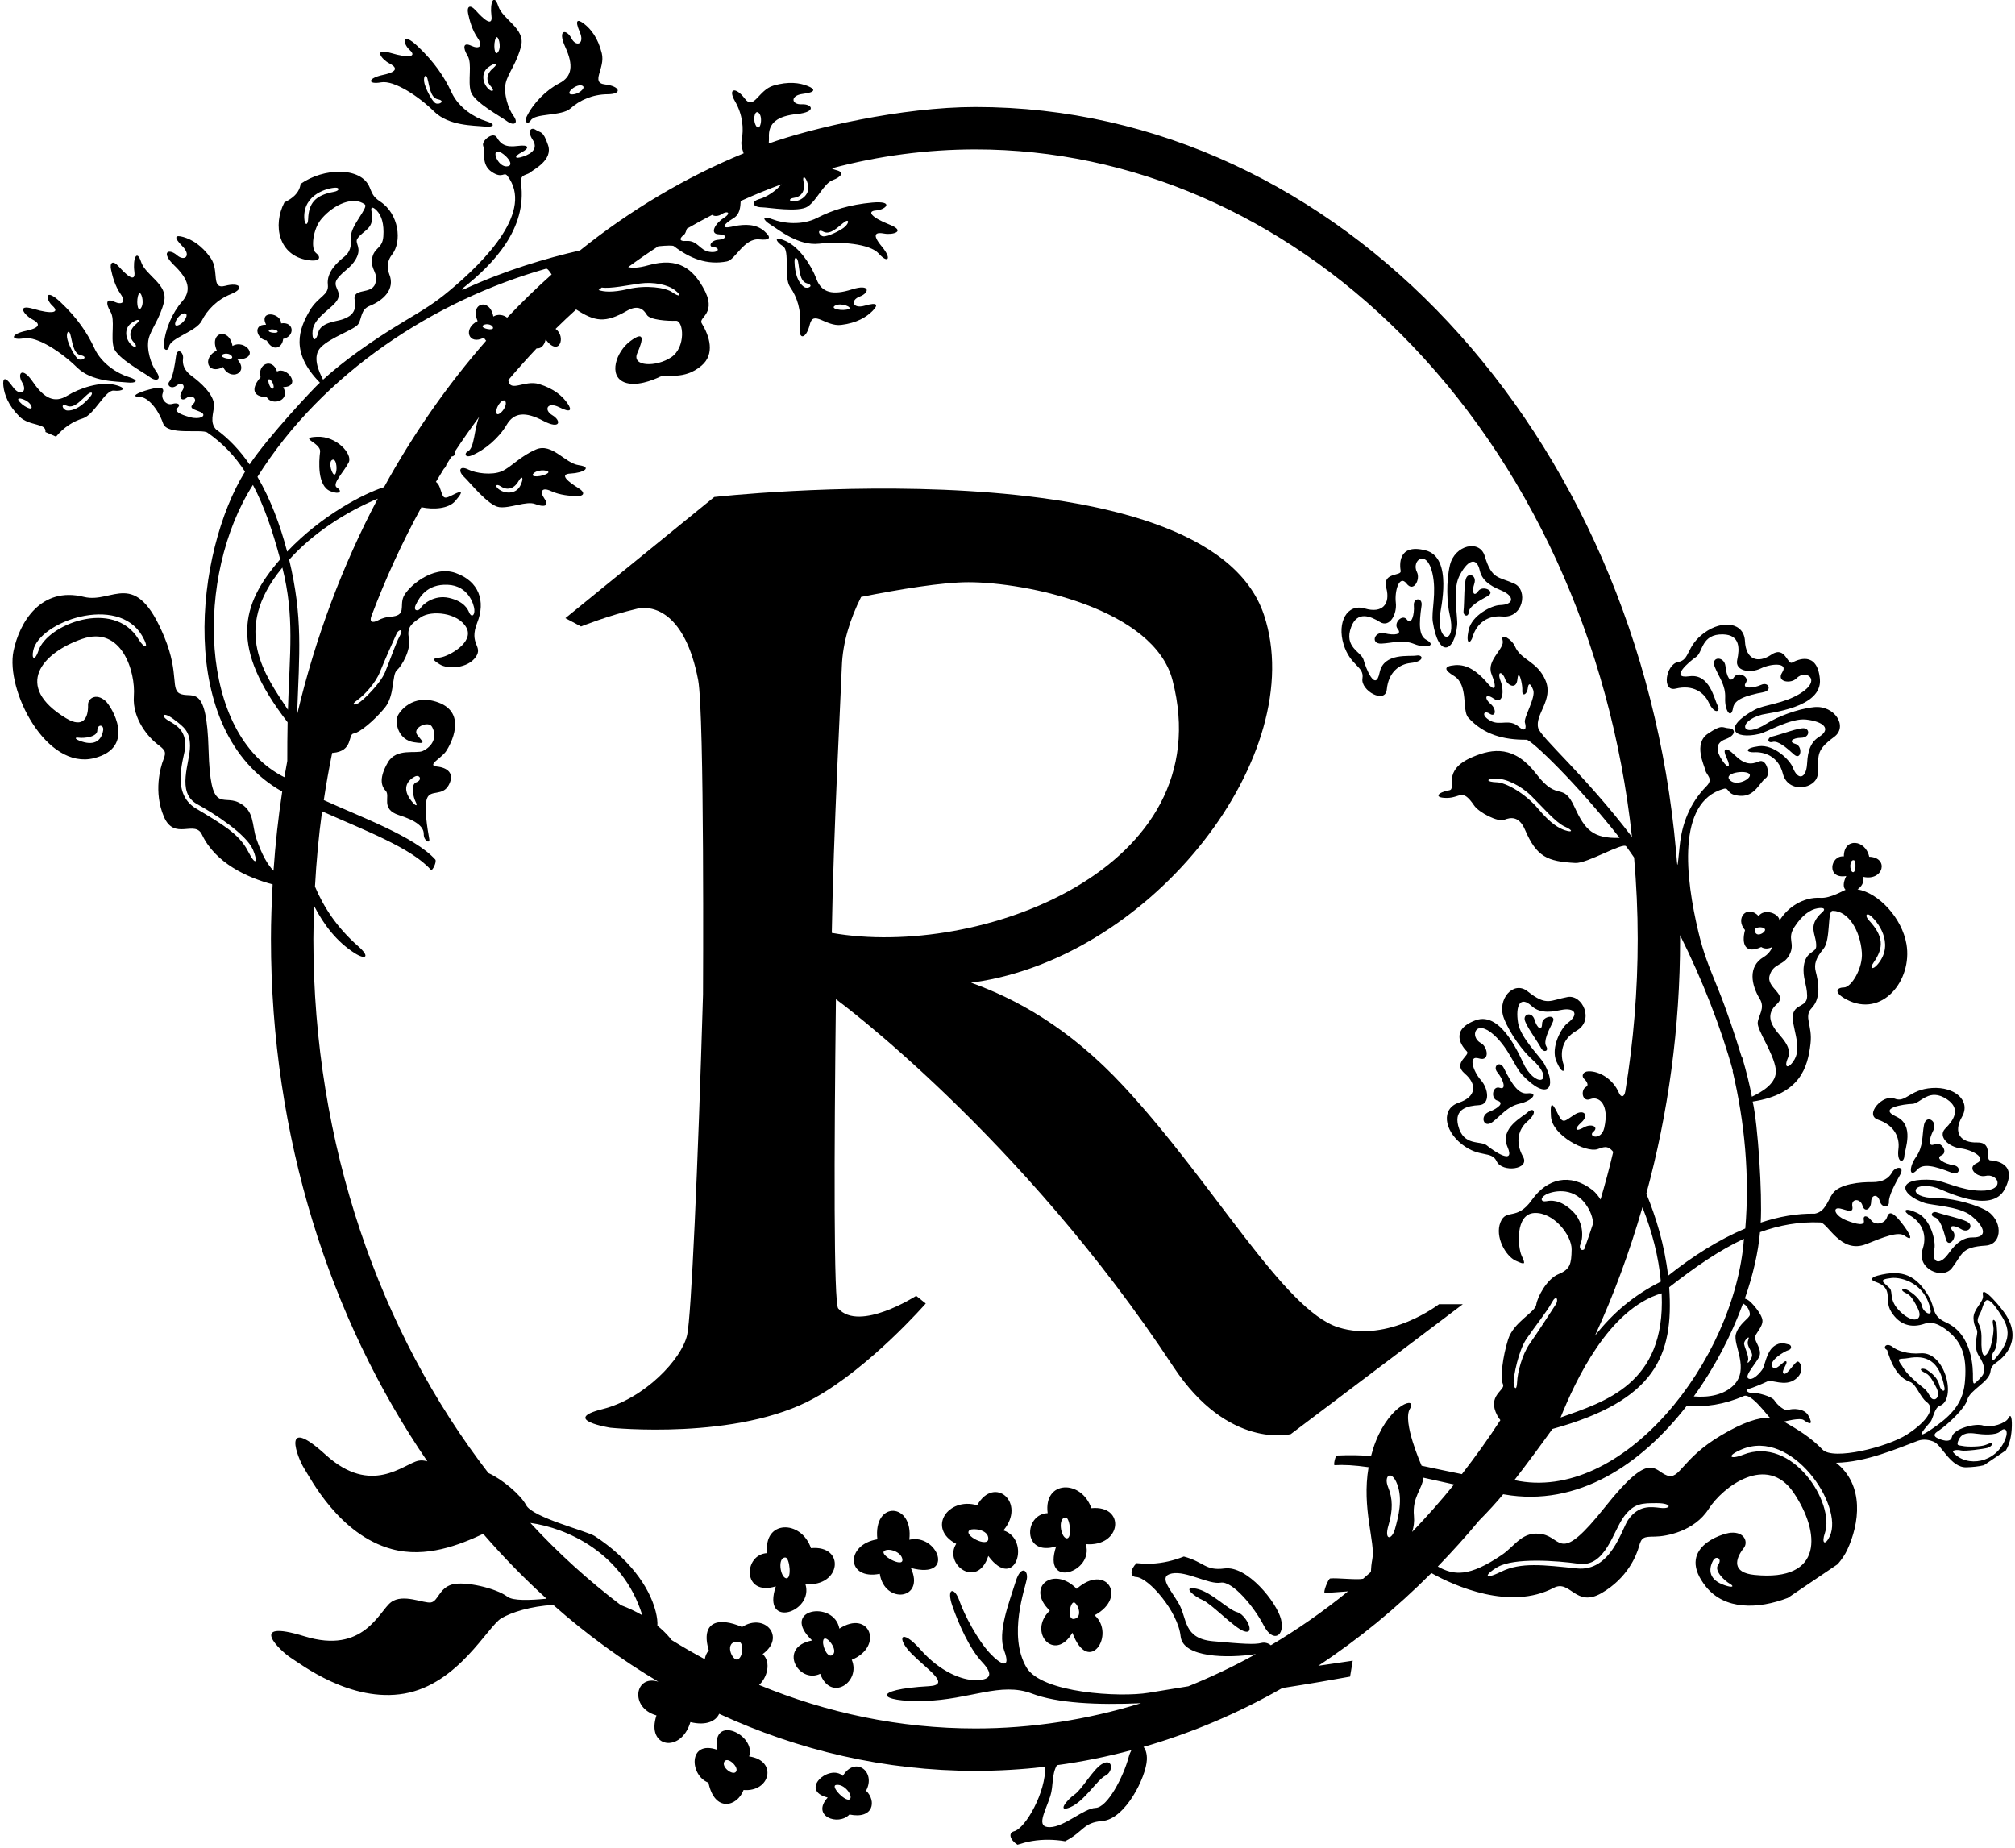 <?xml version="1.0" encoding="UTF-8"?>
<svg xmlns="http://www.w3.org/2000/svg" xmlns:xlink="http://www.w3.org/1999/xlink" width="422pt" height="387pt" viewBox="0 0 422 387" version="1.1">
<g id="surface1">
<path style=" stroke:none;fill-rule:nonzero;fill:rgb(0%,0%,0%);fill-opacity:1;" d="M 350.953 144.23 C 354.59 143.344 356.867 145.039 357.832 147.086 C 359.145 149.871 360.418 148.996 359.711 147.742 C 359.004 146.484 358.094 141.039 353.797 141.641 C 349.5 142.234 353.789 138.551 355.227 137.578 C 356.66 136.602 356.273 132.754 360.863 132.871 C 364.477 132.961 364.332 135.895 363.82 138.219 C 363.305 140.539 366.551 141.078 368.758 140.004 C 370.965 138.926 374.613 138.738 373.262 140.812 C 371.91 142.887 375.109 143.262 376.219 142.09 C 378.133 140.074 381.652 142.348 377.102 145.199 C 373.496 147.453 369.551 147.551 367.504 148.648 C 360.66 152.316 362.988 155.027 368.523 153.699 C 370.113 153.32 375.074 150.348 378.254 150.707 C 381.852 151.113 383.688 152.656 380.895 154.387 C 378.633 155.789 378.555 158.621 378.438 160.176 C 378.223 163.023 376.547 163.594 375.453 160.723 C 374.883 159.219 371.527 155.863 368.328 156.293 C 365.129 156.719 365.738 157.652 367.406 157.559 C 369.379 157.445 372.441 158.305 373.387 162.047 C 374.465 166.312 380.398 165.301 380.695 162.156 C 381.039 158.434 379.887 157.438 384.113 154.355 C 387.105 152.18 384.207 147.668 379.934 148.105 C 376.34 148.477 372.16 150.164 370.094 151.492 C 364.664 154.984 363.68 151.082 369.004 149.676 C 370.504 149.277 381.676 148.281 381.141 142.242 C 380.605 136.211 376.352 138.211 375.348 138.777 C 374.344 139.344 373.871 135.156 371 137.102 C 368.125 139.051 365.633 138.137 365.445 134.27 C 365.258 130.406 360.773 129.723 356.91 132.559 C 353.047 135.395 354.016 138.207 351.453 138.656 C 348.895 139.102 347.914 144.973 350.953 144.23 "/>
<path style=" stroke:none;fill-rule:nonzero;fill:rgb(0%,0%,0%);fill-opacity:1;" d="M 362.957 148.27 C 363.242 146.508 365.508 145.703 369.375 144.957 C 371.164 144.609 370.426 142.711 368.848 143.434 C 367.27 144.156 364.711 144.367 365.613 143.035 C 366.516 141.699 363.965 140.527 363.156 141.84 C 362.348 143.148 361.602 141.723 361.363 139.539 C 361.129 137.355 358.234 137.461 359.109 139.648 C 359.984 141.836 361.426 143.473 361.301 146.191 C 361.176 148.906 362.559 150.738 362.957 148.27 "/>
<path style=" stroke:none;fill-rule:nonzero;fill:rgb(0%,0%,0%);fill-opacity:1;" d="M 377.215 154.523 C 379.023 154.5 379.082 152.703 377.887 152.539 C 376.691 152.379 373.113 153.805 371.07 154.289 C 370.051 154.535 370.109 155.711 371.254 155.395 C 372.402 155.082 374.164 156.625 375.711 158.02 C 377.254 159.414 377.602 156.25 376.027 155.812 C 374.457 155.371 375.41 154.547 377.215 154.523 "/>
<path style=" stroke:none;fill-rule:nonzero;fill:rgb(0%,0%,0%);fill-opacity:1;" d="M 420.574 297.082 C 420.094 298.086 416.988 299.148 415.371 298.582 C 413.754 298.012 409.145 299.219 408.789 300.945 C 408.555 302.105 407.203 301.793 406.145 301.383 C 404.406 300.707 405.324 300.105 406.094 299.594 C 407.812 298.449 411.516 295.008 411.996 293.207 C 412.57 291.047 416.664 289.477 416.875 287.184 C 416.953 286.336 417.477 285.797 418.102 285.367 C 419.164 284.641 423.645 281.203 420.188 275.547 C 419.156 273.859 414.754 268.688 415.285 271.34 C 415.543 272.625 413.23 274.16 413.309 276.109 C 413.387 278.062 414.086 278.074 414.094 279.008 C 414.098 279.938 413.203 282.137 414.496 284.09 C 415.789 286.047 415.562 287.098 415.391 287.691 C 415.215 288.285 413.957 289.434 413.605 289.691 C 413.258 289.945 413.176 289.438 413.188 288.535 C 413.211 286.91 413.266 279.559 407.523 276.957 C 404.445 275.562 405.406 273.965 403.887 271.449 C 401.355 267.262 398.578 265.75 393.223 267.176 C 391.766 267.566 391.746 268.109 392.711 268.445 C 396.828 269.879 394.422 272.105 396.09 274.773 C 397.758 277.445 400.223 278.254 403.102 277.234 C 405.004 276.562 407.047 277.906 408.637 279.383 C 411.133 281.699 411.98 284.73 411.477 289.73 C 410.996 294.469 407.914 297.02 404.539 299.332 C 400.117 302.359 403.898 298.309 404.332 297.754 C 404.82 297.133 405.152 294.824 406.223 294.449 C 409.855 293.18 407.422 283.012 402.223 283.445 C 399.52 283.672 397.363 282.898 396.391 282.125 C 395.035 281.047 394.184 282.32 395.211 282.738 C 395.441 283.234 396.547 288.25 399.969 289.41 C 401.352 289.879 402.055 292.582 403.512 293.668 C 405.77 295.352 402.406 298.527 399.344 300.477 C 395.23 303.094 383.91 305.934 381.688 303.609 C 379.234 301.051 376.449 299.383 373.605 297.75 C 373.711 297.742 376.984 296.863 377.742 297.422 C 378.895 298.273 379.895 298.633 378.707 296.449 C 377.887 294.945 375.332 294.965 374.559 295.312 C 373.785 295.66 372.141 294.176 371.625 293.324 C 371.109 292.469 368.086 291.652 366.934 291.719 C 365.781 291.789 365.562 290.98 366.219 290.883 C 366.875 290.785 369.262 289.75 370.172 289.32 C 371.078 288.891 373.781 290.469 375.93 288.934 C 378.078 287.398 377.137 285.289 376.539 285.172 C 375.945 285.055 374.285 288.141 373.574 287.707 C 372.863 287.27 374.512 285.539 374.09 285.137 C 373.668 284.734 371.883 287.488 371.152 286.227 C 370.422 284.969 373.785 282.984 374.547 282.785 C 375.305 282.59 375.262 281.699 374.598 281.59 C 373.938 281.48 372.895 280.891 371.438 282.035 C 369.98 283.184 369.59 286.012 369.152 286.723 C 368.715 287.434 367.121 289.27 366.156 288.715 C 365.195 288.16 368.094 285.25 368.516 283.922 C 368.938 282.59 367.562 281.008 367.543 280.188 C 367.523 279.363 369.188 277.949 369.113 276.594 C 369.039 275.234 366.848 272.754 366.137 272.316 C 365.867 272.152 365.633 272.051 365.422 271.977 C 367.141 267.047 368.23 262.281 368.598 258.074 C 372.68 256.59 376.801 255.863 381.191 256.035 C 382.785 256.035 385.469 262.746 390.848 260.57 C 394.391 259.141 397.535 257.855 398.871 258.812 C 400.934 260.289 400.035 258.375 398.242 256.105 C 396.445 253.84 395.609 253.605 395.195 254.949 C 394.781 256.289 392.77 256.766 391.898 255.609 C 391.031 254.457 390.094 254.484 390.34 255.621 C 390.59 256.762 388.93 256.492 386.66 255.586 C 384.395 254.684 383.828 253.125 384.93 253.078 C 386.027 253.031 388.273 254.496 387.941 252.719 C 387.609 250.941 389.629 250.969 390.059 252.504 C 390.488 254.039 391.824 253.312 391.871 251.711 C 391.922 250.113 393.281 250.062 393.672 251.539 C 394.062 253.016 395.664 252.992 395.598 251.734 C 395.527 250.477 396.926 247.859 397.953 246.031 C 398.98 244.203 397 244.238 396.289 245.504 C 395.578 246.77 394.359 247.625 392.047 247.594 C 389.73 247.559 385.227 247.914 383.777 250.023 C 382.734 251.551 382.289 253.758 380.074 254.203 C 376.352 254.129 372.547 254.805 368.742 256.078 C 369.102 250.043 368.16 235.508 367.066 230.719 C 377.031 229.199 378.594 223.559 379.176 218.594 C 379.629 214.715 377.672 212.969 379.426 211.129 C 381.516 208.938 380.777 205.465 380.273 203.504 C 379.871 201.945 380.297 200.652 381.879 198.746 C 383.461 196.84 382.633 190.781 383.805 190.773 C 387.102 190.754 389.602 194.926 389.93 199.523 C 390.16 202.762 387.734 206.812 386.176 206.82 C 384.617 206.832 383.945 207.879 386.703 209.336 C 394.168 213.289 400.559 205.344 399.27 197.754 C 398.34 192.285 393.461 187.027 389.016 186.273 C 389.824 185.754 390.445 184.84 390.238 183.66 C 394.492 184.586 395.664 179.586 391.461 179.445 C 390.727 175.848 386.156 175.336 386.156 179.367 C 383.27 179.109 382.445 184.203 386.66 183.477 C 385.93 184.98 386.035 185.902 386.512 186.371 C 386.121 186.484 383.34 188.176 381.305 188.051 C 377.629 187.82 374.312 190.09 372.676 192.828 C 372.668 191.309 369.461 190.199 368.316 191.859 C 365.863 189.355 363.312 192.371 365.457 194.801 C 364.668 197.781 365.527 199.895 368.852 198.352 C 369.578 198.828 370.473 198.723 371.199 198.32 C 370.855 199.133 370.277 199.898 369.336 200.461 C 366.008 202.453 366.781 206.316 368.547 209.211 C 369.727 211.152 368.281 212.613 368.117 214.18 C 367.957 215.746 371.453 220.57 371.895 223.926 C 372.289 226.891 368.914 228.73 366.895 229.703 C 366.453 227.305 365.758 224.484 364.852 221.406 C 364.84 221.43 364.809 221.457 364.793 221.48 C 363.523 217.316 361.664 211.664 359.871 207.262 C 357.73 202.004 356.723 199.508 355.707 195.258 C 353.02 183.996 351.066 167.996 360.977 165.223 C 362.293 164.852 361.387 166.508 364.469 166.688 C 367.547 166.867 368.527 163.84 369.812 162.969 C 370.852 162.266 369.977 158.793 368.375 159.484 C 366.773 160.176 365.344 160.176 363.297 158.152 C 361.246 156.129 360.715 156.887 361.617 158.762 C 362.523 160.641 362.008 161.219 360.715 159.309 C 359.422 157.398 359.129 155.645 361.359 154.828 C 363.594 154.016 363.551 152.609 362.109 152.539 C 360.672 152.469 360.785 151.57 357.68 153.672 C 354.574 155.77 356.949 160.332 357.164 161.359 C 357.383 162.391 358.922 163.113 357.371 164.684 C 353.859 168.246 352.262 172.582 351.785 177.078 C 351.227 182.352 351.363 182.211 351.008 178.23 C 343.215 90.664 280.523 22.414 204.305 22.414 C 188.785 22.414 169.742 26.891 160.996 30.059 C 161.012 29.641 161.062 29.215 161.039 28.816 C 160.867 25.746 162.801 24.301 166.949 23.879 C 171.102 23.453 170.102 21.73 167.91 21.844 C 165.723 21.961 165.41 20 168.145 19.664 C 170.875 19.328 170.816 18.688 169.16 18.02 C 167.5 17.348 165.125 17.004 161.973 17.938 C 158.82 18.875 157.891 23.191 155.977 20.648 C 154.059 18.105 152.352 18.484 153.941 21.23 C 155.531 23.977 155.82 26.965 155.312 29.43 C 155.156 30.184 155.391 31.129 155.742 32.117 C 143.512 37.152 132 44.004 121.477 52.449 C 114.359 54.094 105.918 56.566 97.184 60.59 C 96.727 60.801 96.625 60.609 97.039 60.281 C 103.328 55.297 110.414 47.949 109.117 38.371 C 108.852 36.43 110.332 36.738 111.035 36.121 C 111.738 35.508 115.859 33.531 114.773 30.383 C 113.688 27.23 113.285 27.93 112.227 27.211 C 111.164 26.492 110.383 27.469 111.535 29.242 C 112.691 31.012 111.547 32.102 109.605 32.77 C 107.668 33.438 107.609 32.754 109.254 31.898 C 110.898 31.047 110.93 30.227 108.391 30.57 C 105.852 30.918 104.836 30.156 104.066 28.809 C 103.297 27.465 100.82 29.465 101.188 30.52 C 101.637 31.824 100.719 34.496 103.004 36.016 C 105.289 37.531 105.527 35.871 106.266 36.836 C 111.832 44.098 101.906 54.43 93.988 61 C 91.004 63.48 88.953 64.719 84.625 67.312 C 77.566 71.551 71.484 75.988 67.66 79.523 C 66.742 77.754 65.328 74.645 67.188 72.746 C 69.293 70.598 74.352 69.031 75.07 67.832 C 75.793 66.633 75.543 64.82 77.418 64.07 C 80.215 62.953 82.828 60.621 81.527 57.43 C 80.871 55.824 81.301 54.336 82.082 53.355 C 84.277 50.598 83.539 44.785 79.633 42.219 C 78.121 41.227 77.953 40.523 77.391 39.191 C 75.586 34.906 67.777 35.105 62.938 38.531 C 62.867 39.449 62.309 40.688 60.805 41.68 C 60.332 41.992 59.934 42.207 59.562 42.387 C 57.062 47.211 58.344 53.512 64.441 54.477 C 67.18 54.91 67.262 53.809 66.16 52.969 C 65.055 52.129 65.492 47.953 67.383 45.773 C 70.07 42.684 74.074 41.051 76.406 42.824 C 77.234 43.453 73.414 47.32 73.523 49.52 C 73.633 51.719 73.242 52.863 72.125 53.758 C 70.719 54.883 68.344 56.961 68.66 59.629 C 68.926 61.879 66.602 62.07 64.855 65.074 C 62.621 68.91 60.723 73.758 66.996 80.148 C 65.816 81.148 56.055 91.578 52.277 97.285 C 50.254 94.352 47.906 91.84 45.219 89.91 C 43.883 88.41 44.746 86.605 44.816 84.961 C 44.914 82.688 41.902 80.031 40.238 78.824 C 38.574 77.613 38.164 76.352 38.336 75.074 C 38.504 73.797 37.113 72.715 36.871 74.562 C 36.625 76.41 36.223 79.016 35.504 79.875 C 34.781 80.73 35.91 81.605 36.973 80.762 C 38.039 79.922 38.98 80.68 38.16 81.844 C 37.344 83.008 37.902 84.238 39.027 83.375 C 40.156 82.512 41.605 83.57 40.418 84.656 C 39.234 85.742 41.613 85.898 42.371 86.52 C 43.125 87.141 41.895 87.945 39.801 87.379 C 37.707 86.812 36.383 86.117 37.164 85.441 C 37.949 84.766 37.293 84.242 36.062 84.602 C 34.828 84.961 33.652 83.547 34.074 82.371 C 34.496 81.195 33.773 80.918 31.289 81.57 C 28.805 82.227 27.145 83.109 29.398 83.16 C 30.859 83.191 33.055 85.48 34.164 88.691 C 35.059 91.281 42.316 89.766 43.449 90.617 C 46.664 92.836 49.207 95.551 51.316 98.785 C 40.984 115.387 36.504 153.105 59.102 165.797 C 58.277 171.234 57.668 176.762 57.281 182.363 C 56.012 181.059 54.848 179.031 53.699 175.699 C 52.699 172.789 53.387 169.734 49.961 168.07 C 46.539 166.402 44.066 170.742 43.68 157.031 C 43.297 143.316 40.504 146.172 38.004 145.406 C 35.504 144.641 37.719 141.395 34.406 133.387 C 28.332 118.688 23.641 126.527 17.574 125.016 C 8.57 122.773 4.086 130.316 2.832 136.348 C 1.133 144.516 9.648 161.352 19.723 158.789 C 28.695 156.508 23.301 147.867 22.082 146.801 C 20.07 145.047 18.402 146.336 18.441 147.617 C 18.516 150.254 17.496 152.641 13.848 150.438 C 2.688 143.703 8.852 136.703 17.211 133.816 C 25.57 130.934 28.41 140.824 28.035 145.754 C 27.664 150.68 31.289 154.594 32.945 155.855 C 34.598 157.113 34.883 157.438 34.23 159.086 C 33.578 160.734 32.137 165.895 34.32 171.039 C 36.5 176.184 40.801 171.648 42.293 174.797 C 45.152 180.824 51.793 183.805 57.098 185.234 C 56.891 189.016 56.746 192.816 56.746 196.66 C 56.746 238.109 69.027 276.16 89.496 306.07 C 88.883 305.895 88.258 305.809 87.625 305.941 C 84.527 306.598 77.797 313.422 68.207 304.703 C 58.613 295.984 62.383 305.508 63.691 307.543 C 65 309.578 71.031 321.477 82.066 324.457 C 89.23 326.395 96.254 323.57 101.203 321.262 C 105.391 326.094 109.816 330.625 114.465 334.844 C 111 335.172 107.445 335.324 106.258 334.418 C 103.922 332.645 97.355 331.113 94.668 331.871 C 91.98 332.629 91.766 335.344 90.273 335.621 C 88.781 335.898 84.41 333.676 81.883 335.59 C 79.359 337.5 76.168 346.539 63.781 342.723 C 51.395 338.91 58.852 345.93 60.902 347.215 C 62.953 348.496 73.473 356.703 84.727 354.711 C 95.98 352.715 102.164 340.621 104.988 338.949 C 107.129 337.684 111.133 336.414 115.871 336.148 C 122.758 342.246 130.129 347.613 137.879 352.234 C 132.961 350.652 131.773 357.676 137.484 359.293 C 135.242 366.074 142.637 367.297 144.59 360.691 C 147.965 361.512 149.945 360.441 150.613 358.953 C 167.258 366.641 185.355 370.902 204.305 370.902 C 209.227 370.902 214.086 370.605 218.883 370.051 C 219.07 375.258 214.82 382.91 212.395 383.551 C 211.105 383.895 211.5 385.352 213.09 386.371 C 214.094 386.051 215.105 385.773 216.125 385.602 C 218.461 385.211 220.812 385.258 223.066 385.641 C 227.027 383.605 226.801 381.73 230.871 381.402 C 235.68 381.016 240.047 372.18 240.188 368.547 C 240.234 367.32 239.934 366.422 239.484 365.883 C 249.621 362.953 259.355 358.816 268.555 353.555 C 274.254 352.676 279.227 351.797 282.746 351.16 L 283.301 347.828 C 281.52 348.074 279.004 348.445 276.09 348.891 C 284.531 343.328 292.453 336.812 299.77 329.473 C 304.652 332.215 316.285 337.363 325.395 332.57 C 328.859 330.746 329.98 336.824 335.418 333.668 C 340.855 330.512 342.73 325.801 343.258 323.879 C 343.781 321.953 344.254 321.852 346.594 321.836 C 348.934 321.82 354.84 320.746 357.832 316.059 C 360.824 311.371 370.059 304.391 375.633 312.629 C 381.207 320.871 382.027 331.332 367.438 329.859 C 362.668 329.379 363.359 326.539 365.207 324.219 C 366.109 323.09 365.48 320.805 362.484 321.027 C 360.668 321.16 350.773 324.25 357.309 332.363 C 361.203 337.199 368.16 337.086 374.434 334.672 L 384.871 327.609 C 385.703 326.633 386.391 325.629 386.863 324.617 C 389.418 319.172 390.539 311.078 384.527 306.371 C 390.797 306.262 397.348 303.379 401.621 301.785 C 402.895 301.312 404.117 301.594 405.02 301.984 C 406.684 302.703 408.555 307.418 411.809 307.32 C 413.125 307.281 414.367 307.156 415.496 306.883 L 420.086 303.781 C 420.754 302.672 421.184 301.238 421.305 299.367 C 421.438 297.336 421.211 295.75 420.574 297.082 Z M 414.977 280.602 C 415.109 276.355 413.258 277.68 414.801 274.871 C 415.094 274.34 415.441 272.48 416.09 272.32 C 416.848 272.133 417.988 273.789 418.676 274.82 C 420.52 277.594 421.898 280.133 417.641 284.781 C 417.152 285.312 416.973 283.793 417.52 283.145 C 418.617 281.84 418.207 278.488 418.152 277.562 C 418.094 276.641 416.969 275.484 417.461 277.816 C 417.668 278.797 417.105 281.703 416.648 282.676 C 415.527 285.051 414.875 283.797 414.977 280.602 Z M 402.52 273.562 C 402.148 271.895 400.438 270.805 399.668 270.289 C 398.898 269.773 397.297 269.973 399.449 270.992 C 400.359 271.422 401.121 273.016 401.617 273.969 C 402.828 276.301 401.086 277.297 398.605 275.277 C 395.309 272.602 396.586 270.672 395.746 269.805 C 394.535 268.547 393.109 268.027 396.086 267.68 C 398.281 267.422 403.309 268.789 404.332 274.48 C 404.559 275.742 402.828 274.938 402.52 273.562 Z M 402.992 290.832 C 398.848 287.535 398.66 286.488 398.348 286.074 C 396.922 284.184 397.973 284.75 399.629 284.449 C 403.254 283.785 406.18 284.781 407.234 290.648 C 407.43 291.734 406.434 291.336 406.168 290.133 C 405.797 288.465 404.348 287.453 403.578 286.938 C 402.809 286.426 401.207 286.621 403.359 287.641 C 404.266 288.07 405.027 289.664 405.523 290.617 C 406.316 292.145 405.672 293.414 404.703 293.004 C 404.188 292.785 403.922 291.57 402.992 290.832 Z M 391.676 191.742 C 393.062 192.816 396.902 197.516 393.309 201.891 C 392.145 203.305 391.531 202.824 392.391 201.586 C 394.57 198.465 394.477 196.07 391.422 192.773 C 390.453 191.73 390.941 191.172 391.676 191.742 Z M 388.266 180.172 C 388.758 180.27 388.715 182.891 388.016 182.664 C 387.32 182.438 387.289 179.984 388.266 180.172 Z M 367.492 194.809 C 367.438 194.176 369.195 193.977 369.613 194.574 C 370.027 195.176 367.656 196.695 367.492 194.809 Z M 371.836 215.691 C 370.977 214.441 369.773 212.41 372.133 210.297 C 374.484 208.18 369.801 206.934 370.621 204.289 C 371.441 201.645 373.539 202.352 374.785 199.941 C 376.027 197.535 374.184 196.684 375.785 194.188 C 377.391 191.691 379.117 190.496 380.645 190.242 C 382.172 189.992 382.285 190.488 381.664 191.031 C 378.289 194.008 380.52 195.766 380.363 198.273 C 380.281 199.59 378.176 199.211 377.773 202.32 C 377.465 204.754 378.438 206.16 378.469 208.566 C 378.504 210.973 375.941 210.223 375.508 212.477 C 375.07 214.727 377.484 219.09 375.82 221.91 C 374.656 223.891 373.461 223.859 374.461 221.539 C 375.453 219.23 372.688 216.941 371.836 215.691 Z M 366.477 162.391 C 366.453 163.352 363.359 164.809 362.18 163.258 C 361 161.707 366.504 161.117 366.477 162.391 Z M 106.457 34.797 C 104.789 35.27 103.367 32.582 103.867 31.887 C 104.527 30.969 108.125 34.324 106.457 34.797 Z M 69.922 40.18 C 65.992 40.895 64.652 42.547 64.531 45.93 C 64.484 47.27 63.789 47.285 63.719 45.656 C 63.496 40.629 68.734 39.336 70.293 39.312 C 71.121 39.301 71.168 39.953 69.922 40.18 Z M 65.473 69.219 C 65.793 66.328 69.836 64.512 70.727 62.68 C 71.621 60.844 69.398 60.012 70.707 58.316 C 72.016 56.629 73.457 56.145 74.531 54.25 C 75.906 51.824 74.207 50.973 74.852 49.988 C 76.078 48.121 78.602 48.066 77.785 44.148 C 77.637 43.43 77.98 43.141 78.934 44.133 C 79.887 45.125 80.477 46.898 80.285 49.527 C 80.094 52.156 78.328 51.777 77.93 54.152 C 77.527 56.527 79.395 57.148 78.57 59.465 C 77.742 61.785 73.746 60.172 74.289 62.93 C 74.836 65.691 72.902 66.492 71.625 66.926 C 70.348 67.359 67.164 67.512 66.637 69.684 C 66.109 71.863 65.246 71.246 65.473 69.219 Z M 16.484 154.508 C 17.574 154.656 20.375 154.387 20.383 152.988 C 20.395 151.59 21.805 151.75 21.605 152.965 C 21.289 154.918 19.992 156.25 17.117 155.309 C 15.469 154.77 15.652 154.391 16.484 154.508 Z M 28.992 133.855 C 23.773 125.32 9.824 130.789 8.043 136.324 C 7.395 138.336 6.543 138.23 6.961 136.246 C 8.238 130.172 24.652 124.41 29.754 133.145 C 31.387 135.938 30.34 136.055 28.992 133.855 Z M 51.91 178.234 C 50.047 174.605 46.395 172.547 41.02 169.316 C 35.562 166.035 38.73 158.441 38.805 156.375 C 38.934 152.953 36.887 151.863 35.309 150.949 C 33.547 149.93 34.09 148.934 36.363 150.629 C 38.605 152.305 39.766 153.188 39.797 156.227 C 39.832 159.648 36.824 165.973 41.27 168.414 C 44.906 170.414 51.527 174.676 52.965 177.938 C 53.98 180.254 53.773 181.859 51.91 178.234 Z M 361.207 332.031 C 357.98 330.938 357.715 328.863 358.746 326.891 C 359.391 325.664 360.77 326.473 359.832 327.738 C 358.895 329.004 361.238 331.137 362.316 331.738 C 363.145 332.199 363.055 332.66 361.207 332.031 Z M 366.91 284.082 C 366.648 285.078 365.723 285.965 366.07 285.008 C 366.418 284.055 365.145 281.922 365.27 281.266 C 365.395 280.621 366.629 279.406 366.121 280.699 C 365.617 281.988 367.176 283.086 366.91 284.082 Z M 366.473 275.363 C 366.422 276.109 364.184 277.203 363.539 279.445 C 362.891 281.684 366.539 286.781 363.004 290.207 C 361.039 292.102 357.984 292.762 354.73 292.473 C 359.145 286.355 362.648 279.559 365.047 272.988 C 365.141 273.059 365.219 273.129 365.332 273.199 C 365.961 273.598 366.52 274.621 366.473 275.363 Z M 325.125 299.289 C 346.672 293.355 350.57 283.945 349.574 269.613 C 355.121 265.27 360.199 261.801 365.234 259.461 C 363.328 285.039 339.703 314.957 317.156 310.008 C 319.789 306.613 322.527 302.902 325.125 299.289 Z M 316.996 289.633 C 316.941 288.281 318.02 282.859 319.68 280.43 C 321.457 277.824 324.016 274.656 324.992 272.82 C 325.969 270.984 326.426 272.238 325.863 273.145 C 325.301 274.047 321.812 279.398 320.371 281.43 C 318.77 283.688 317.805 287.477 317.727 289.484 C 317.652 291.496 317.039 290.734 316.996 289.633 Z M 329.332 253.664 C 326.707 251.133 324.699 251.426 323.891 251.582 C 322.645 251.82 322.465 250.891 323.82 250.164 C 324.781 249.648 329.254 248.223 332.133 252.281 C 333.145 253.711 333.559 255.031 333.652 256.215 C 333.059 258.051 332.426 259.863 331.777 261.672 C 331.102 262.16 330.641 261.277 330.984 260.621 C 331.441 259.758 331.961 256.195 329.332 253.664 Z M 347.992 270.879 C 347.992 270.941 347.996 271.004 348.004 271.07 C 348.828 289.984 335.902 293.629 326.828 296.895 C 329.949 289.188 336.879 274.164 347.992 270.879 Z M 351.863 196.66 C 351.863 196.395 351.848 196.129 351.848 195.863 C 356.484 205.121 360.414 215.172 362.914 224.262 C 362.895 224.285 362.883 224.305 362.863 224.328 C 365.402 235.09 366.441 246.238 365.516 257.301 C 359.969 259.629 354.492 263.102 349.352 267.195 C 348.605 260.727 346.766 254.758 344.789 250.012 C 349.367 233.191 351.863 215.273 351.863 196.66 Z M 347.828 268.43 C 342.172 271.281 337.875 274.898 334.031 279.758 C 337.973 271.207 341.277 262.199 343.977 252.855 C 345.98 257.906 347.391 263.289 347.828 268.43 Z M 166.277 41.438 C 167.543 41.27 168.762 40.289 168.281 38.055 C 167.98 36.656 168.75 36.84 169.223 38.695 C 169.695 40.555 167.969 42.113 166.199 42.176 C 165.238 42.207 165.105 41.594 166.277 41.438 Z M 158.777 23.551 C 159.91 24.242 159.266 27.66 158.426 26.484 C 157.586 25.309 158.008 23.078 158.777 23.551 Z M 143.281 49.141 C 143.488 48.984 143.668 48.508 143.848 47.902 C 145.602 46.891 147.371 45.922 149.156 45 C 149.594 45.363 150.508 45.285 151.133 44.859 C 152.309 44.059 153.297 44.566 151.543 45.68 C 149.793 46.789 148.523 49.008 150.531 49.078 C 152.539 49.148 152.062 50.129 150.465 50.219 C 148.871 50.312 148.184 51.723 149.48 51.781 C 150.773 51.836 150.68 53.043 148.594 52.746 C 146.508 52.449 146.129 50.289 143.691 50.473 C 142.172 50.586 142.27 49.895 143.281 49.141 Z M 126.023 60.223 C 127.875 60.504 131.336 59.75 134.055 59.379 C 136.91 58.992 139.902 59.625 141.391 60.805 C 142.883 61.984 142.34 62.309 140.766 61.199 C 139.383 60.223 135.289 59.672 131.652 60.52 C 128.105 61.348 126.438 61.098 125.359 60.754 C 125.578 60.57 125.805 60.402 126.023 60.223 Z M 114.355 56.281 C 114.625 56.215 115.039 56.723 115.531 57.484 C 112.316 60.348 109.215 63.375 106.215 66.531 C 105.492 65.965 104.359 65.691 103.32 66.297 C 102.602 62.309 98.348 63.379 100.031 67.25 C 96.867 68.812 98.133 72.434 101.355 70.711 C 101.484 70.98 101.652 71.168 101.816 71.363 C 93.746 80.574 86.566 90.859 80.434 102.027 C 76.344 103.297 67.387 107.879 60.137 115.535 C 58.664 109.883 56.621 104.492 53.918 99.879 C 67.621 78.031 91.117 62.859 114.355 56.281 Z M 103.941 86.328 C 103.891 84.887 105.477 83.262 105.855 84.078 C 106.418 85.281 103.992 87.773 103.941 86.328 Z M 101.09 68.246 C 101.391 67.762 102.922 67.75 103.238 68.562 C 103.555 69.379 100.738 68.812 101.09 68.246 Z M 60.168 159.383 C 59.957 160.516 59.746 161.645 59.555 162.789 C 41.527 153.789 40.82 120.535 52.969 101.562 C 55.297 105.914 57.059 111.09 58.684 117.137 C 50.332 126.793 48.086 135.562 60.234 151.277 C 60.18 153.969 60.164 156.691 60.168 159.383 Z M 60.301 148.664 C 55.594 141.504 48.348 132.016 59.027 119.012 C 59.062 118.965 59.102 118.926 59.137 118.879 C 61.73 129.262 60.648 136.625 60.301 148.664 Z M 60.559 117.227 C 65.438 111.758 72.375 107.238 79.121 104.441 C 71.77 118.328 66.043 133.527 62.219 149.676 C 62.695 136.781 63.457 129.32 60.559 117.227 Z M 79.555 140.777 C 80.371 138.719 82.676 133.535 83.078 132.676 C 83.48 131.82 84.641 131.555 83.742 133.172 C 82.844 134.785 81.719 138.227 80.637 140.812 C 79.621 143.223 76.102 146.648 75.07 147.262 C 74.227 147.762 73.359 147.676 74.824 146.645 C 76.285 145.617 78.645 143.066 79.555 140.777 Z M 130.02 336.188 C 123.297 331.082 116.945 325.344 111.074 318.973 C 118.527 319.996 130.434 325.09 134.52 338.312 C 133.152 337.516 131.652 336.801 130.02 336.188 Z M 154.539 347.551 C 153.402 348.113 151.406 343.648 154.691 343.852 C 155.789 343.922 155.68 346.992 154.539 347.551 Z M 236.379 368.016 C 235.258 372.184 231.941 378.57 229.445 378.664 C 226.953 378.758 222.969 382.625 219.902 382.695 C 216.832 382.77 218.871 379.59 219.965 376.184 C 220.66 374.008 220.215 371.633 221.355 369.711 C 226.645 368.992 231.848 367.934 236.949 366.57 C 236.734 366.961 236.535 367.422 236.379 368.016 Z M 292.137 320.289 C 291.484 322.594 289.828 322.703 290.785 319.477 C 291.742 316.254 291.691 313.891 290.699 311.457 C 289.711 309.023 291.461 307.746 292.629 310.902 C 293.797 314.055 292.902 317.566 292.137 320.289 Z M 288.148 301.832 C 287.719 302.91 287.395 303.965 287.121 305.012 C 285.23 304.738 282.469 304.754 279.977 304.855 C 279.656 304.871 279.223 306.895 279.504 306.875 C 281.441 306.762 283.562 306.867 286.621 307.301 C 285.141 315.898 288.07 323.055 287.41 326.52 C 287.219 327.531 287.133 328.43 287.102 329.242 C 286.559 329.723 286.016 330.195 285.473 330.664 C 284.145 330.953 280.027 330.445 278.586 330.602 C 278.18 330.645 276.988 333.648 277.477 333.652 C 277.816 333.656 281.984 333.316 282.32 333.305 C 277.141 337.516 271.734 341.281 266.148 344.602 C 265.715 344.203 264.914 343.926 264.215 344.105 C 262.73 344.484 260.316 344.316 254.047 343.754 C 247.773 343.188 248.676 339.004 246.891 335.906 C 245.105 332.805 242.441 330.129 245.453 329.551 C 248.469 328.977 253.18 331.918 255.637 331.484 C 258.094 331.051 262.684 336.594 264.656 340.434 C 266.633 344.273 269.176 342.633 268.27 339.109 C 267.363 335.59 261.23 327.871 256.453 328.508 C 252.402 329.043 252.23 327.164 247.93 326.008 C 245.805 326.859 243.52 327.398 241.148 327.508 C 240.117 327.555 239.07 327.496 238.023 327.398 C 236.688 328.73 236.605 330.234 237.938 330.297 C 240.539 330.418 246.715 337.531 247.258 342.727 C 247.73 347.223 257.109 347.352 263.008 346.445 C 258.41 349.008 253.688 351.234 248.883 353.184 C 245.141 353.789 242.117 354.281 240.527 354.551 C 234.641 355.535 218.098 354.645 214.949 349.207 C 211.055 342.473 214.719 332.594 215.047 330.719 C 215.371 328.848 213.809 327.742 212.746 331.156 C 211.301 335.801 208.863 341.832 210.305 345.707 C 211.746 349.586 209.77 348.898 207.27 346.215 C 204.77 343.527 201.938 338.207 200.922 335.262 C 199.906 332.316 198.102 332.504 199.465 336.391 C 200.824 340.277 203.059 345.316 205.699 348.133 C 208.344 350.945 207.16 351.898 204.32 351.91 C 201.48 351.922 196.902 350.176 192.777 345.504 C 188.648 340.828 187.605 343.055 190.973 346.422 C 194.34 349.785 199.246 352.902 194.551 353.164 C 182.098 353.863 183.848 356.527 193.52 356.266 C 203.188 356.004 209.547 352.203 216.121 354.715 C 221.391 356.727 229.762 357.141 238.949 356.734 C 227.699 360.203 216.062 362.023 204.305 362.023 C 188.434 362.023 173.191 358.785 158.977 352.906 C 160.633 351.414 161.586 348.18 159.727 346.441 C 164.656 342.871 160.137 337.715 155.41 340.766 C 150.5 338.641 146.652 339.57 148.438 345.68 C 147.965 346.215 147.707 346.852 147.609 347.516 C 145.234 346.238 142.895 344.891 140.594 343.465 C 140.473 343.309 140.398 343.172 140.262 343.008 C 139.531 342.125 138.648 341.289 137.68 340.492 C 137.727 339.738 137.633 338.746 137.309 337.48 C 135.926 332.105 131.527 326.285 124.566 321.734 C 122.934 320.668 111.543 317.852 110.184 315.246 C 109.043 313.062 105.141 309.793 102.285 308.523 C 79.543 279.059 65.629 239.766 65.629 196.66 C 65.629 194.348 65.707 192.051 65.785 189.754 C 67.824 193.723 70.551 197.258 74.273 199.625 C 76.617 201.117 77.574 200.426 75.016 198.184 C 70.562 194.281 67.777 189.98 65.965 185.695 C 66.258 180.395 66.738 175.129 67.453 169.93 C 76.406 173.934 86.188 177.605 90.25 182.195 C 90.535 182.52 91.543 180.449 91.156 180.02 C 86.777 175.195 75.516 171.109 67.812 167.582 C 68.309 164.254 68.902 160.961 69.566 157.688 C 69.617 157.684 69.656 157.695 69.707 157.691 C 74.039 157.328 72.812 153.797 74.066 153.629 C 75.32 153.461 78.363 150.926 80.547 148.293 C 82.73 145.66 82.039 141.328 83.113 140.387 C 84.191 139.449 86.078 136.121 85.645 133.805 C 85.211 131.488 85.934 130.766 88.156 129.266 C 90.375 127.77 95.891 128.297 97.656 131.41 C 99.422 134.52 93.992 137.445 92.254 137.699 C 90.52 137.953 90.367 138.039 92.078 139.133 C 93.785 140.223 97.926 140.008 99.609 137.641 C 101.289 135.27 98.113 135.023 99.938 130.445 C 101.758 125.867 100.293 121.738 95.422 120.008 C 90.555 118.277 85.309 123.043 84.484 125.035 C 83.66 127.027 85.207 128.949 81.742 129.172 C 80.844 129.227 79.961 129.508 79.168 129.93 C 77.977 130.57 77.336 130.23 77.773 129.066 C 80.754 121.152 84.258 113.523 88.254 106.242 C 90.781 106.766 93.926 106.586 95.352 104.926 C 97.676 102.227 96.125 102.996 94.395 103.867 C 92.66 104.738 92.797 103.957 92.074 102.023 C 91.863 101.449 91.578 101.133 91.289 100.938 C 91.84 100.02 92.391 99.105 92.953 98.199 C 93.223 97.977 93.422 97.648 93.5 97.301 C 93.852 96.742 94.199 96.176 94.559 95.621 C 94.578 95.617 94.594 95.609 94.609 95.609 C 95.129 95.57 95.457 95.105 95.266 94.582 C 96.906 92.098 98.609 89.672 100.371 87.293 C 99.301 89.609 99.414 93.879 97.973 94.543 C 97.195 94.902 97.367 95.988 98.793 95.395 C 101.656 94.199 104.555 91.641 106.105 88.984 C 107.664 86.328 110.074 86.195 113.766 88.137 C 117.453 90.078 117.578 88.09 115.688 86.973 C 113.801 85.855 114.625 84.055 117.09 85.285 C 119.551 86.516 119.855 85.949 118.844 84.473 C 117.832 83 116.043 81.398 112.898 80.438 C 109.855 79.504 106.82 82.316 106.453 79.609 C 108.371 77.336 110.352 75.121 112.387 72.965 C 113.133 73.059 113.934 72.574 114.277 71.117 C 117.168 74.922 118.621 70.453 116.352 68.887 C 117.77 67.496 119.199 66.137 120.66 64.816 C 124.594 67.355 126.734 67.727 131.27 65.113 C 133.738 63.691 134.84 64.895 135.477 65.961 C 136.117 67.027 139.961 67.266 141.559 67.188 C 143.16 67.109 143.707 72.73 140.566 74.832 C 137.43 76.93 132.23 76.805 133.465 73.98 C 134.699 71.152 135.086 69.172 132.039 71.422 C 128.992 73.672 127.367 78.715 130.754 80.066 C 133.176 81.035 136.695 79.645 138.148 78.938 C 139.602 78.234 143.191 79.734 146.906 76.594 C 149.797 74.148 148.602 70.402 146.957 67.699 C 146.172 66.41 150.453 65.691 147.18 60.098 C 145.129 56.586 142.27 53.727 135.785 55.555 C 133.613 56.168 132.418 56.137 131.559 55.941 C 133.629 54.422 135.734 52.969 137.863 51.582 C 139.715 51.402 140.902 51.387 141.113 51.547 C 144.512 54.137 148.035 55.566 152.25 54.754 C 154.031 54.41 155.812 49.82 159.051 50.145 C 160.996 50.34 161.84 49.98 160.078 48.422 C 158.32 46.855 155.945 46.965 153.863 47.344 L 153.176 47.496 C 151.066 47.945 151.258 47.129 153.645 45.68 C 154.926 44.898 155.066 43.445 155.121 42.105 C 157.938 40.828 160.789 39.652 163.672 38.598 C 162.395 40.094 160.434 41.301 159.156 41.652 C 157.035 42.238 157.691 43.402 159.551 43.422 C 160.965 43.438 167.27 44.562 169.188 43.238 C 171.102 41.914 172.531 38.43 174.367 37.742 C 176.203 37.059 176.945 36.055 175.094 35.621 C 174.699 35.527 174.426 35.395 174.188 35.258 C 184.02 32.641 194.117 31.293 204.305 31.293 C 236.812 31.293 268.43 45.008 293.332 69.91 C 320.254 96.828 337.332 134.418 341.781 175.297 C 331.887 162.281 322.621 154.434 322.133 152.441 C 321.43 149.609 325.387 146.59 323.68 142.52 C 321.973 138.453 318.527 138.305 317.273 135.371 C 316.66 133.938 314.203 132.383 314.695 134.137 C 315.188 135.895 311.203 138.273 312.371 141.191 C 313.535 144.105 313.16 144.973 311.562 143.141 L 311.047 142.539 C 309.43 140.793 307.363 139.094 304.727 139.312 C 302.09 139.531 302.605 140.422 304.484 141.559 C 307.621 143.453 306.125 148.789 307.492 150.297 C 310.738 153.875 314.879 154.969 319.684 154.934 C 320.707 154.926 330.344 164.199 339.203 175.5 C 333.602 175.633 331.953 173.828 329.777 169.078 C 327.219 163.5 326.371 168.164 321.77 162.137 C 317.172 156.109 312.668 156.758 308.449 158.531 C 301.727 161.355 305.191 165.234 303.52 165.523 C 301.074 165.941 300.152 167.145 303.035 167.125 C 305.914 167.105 306.215 165.023 308.723 168.703 C 309.734 170.195 313.727 172.238 315.023 171.711 C 316.32 171.184 318.121 170.844 319.379 173.785 C 321.816 179.477 324.055 180.426 329.922 180.746 C 332.434 180.887 339.848 176.367 340.566 177.262 C 341.125 177.996 341.672 178.824 342.227 179.605 C 342.715 185.238 342.984 190.93 342.984 196.66 C 342.984 207.457 342.105 218.117 340.398 228.52 C 340.168 229.906 339.461 229.859 339.066 228.934 C 337.777 225.887 334.855 224.328 332.699 224.383 C 331.406 224.418 331.172 225.449 331.781 225.984 C 332.371 226.508 332.77 227.34 332.184 227.629 C 331.004 228.215 331.266 230.898 333.059 230.207 C 334.855 229.516 337.098 231.258 335.98 236.223 C 335.352 239.016 332.457 238.062 333.688 237.055 C 334.922 236.047 333.316 235.219 331.684 236.148 C 330.051 237.082 329.484 236.617 331.188 235.078 C 332.883 233.539 331.688 232.215 329.73 233.469 C 327.777 234.719 327.371 235.516 326.398 233.562 C 325.426 231.609 324.555 229.871 324.82 233.867 C 325.09 237.863 332.098 241.438 334.523 240.703 C 335.68 240.355 336.617 239.691 337.855 241.262 C 337.066 244.629 336.164 247.949 335.199 251.242 C 334.734 250.48 334.188 249.766 333.438 249.191 C 328.824 245.652 324.031 246.797 320.82 251.316 C 317.613 255.84 315.441 252.988 314.23 256.027 C 313.023 259.066 315.355 263.105 317.43 264.051 C 319.508 264.996 319.496 264.801 318.676 263.008 C 317.852 261.215 317.289 254.297 321.309 254.059 C 325.324 253.82 329.199 258.703 329.145 261.719 C 329.09 264.73 328.848 265.855 326.395 266.863 C 323.945 267.871 321.957 271.691 321.73 273.281 C 321.5 274.871 316.988 276.871 315.84 280.543 C 314.691 284.215 314.156 288.641 314.766 289.926 C 315.375 291.211 311.289 292.215 313.602 296.527 C 313.789 296.883 314.012 297.156 314.223 297.445 C 311.699 301.352 308.992 305.105 306.164 308.754 C 303.52 308.23 300.664 307.609 297.723 306.988 C 297.645 306.773 293.648 297.781 295.27 295.082 C 296.895 292.379 291.324 293.891 288.148 301.832 Z M 87.102 126.629 C 87.805 125.199 89.332 122.293 93.75 122.477 C 98.168 122.66 99.266 126.688 99.344 127.652 C 99.457 129.016 98.68 129.328 98.258 128.285 C 97.98 127.609 97.227 125.969 94.07 125.234 C 90.91 124.496 88.508 126.609 88.082 127.363 C 87.684 128.074 86.402 128.055 87.102 126.629 Z M 319.355 151.301 C 319.758 152.664 319.383 153.355 318.09 152.227 C 316.02 150.414 314.219 152.102 312.141 150.961 C 310.062 149.82 310.789 148.672 311.996 149.492 C 313.203 150.316 313.535 148.582 312.164 147.422 C 310.789 146.262 311.023 145.062 312.875 146.352 C 314.73 147.645 315.086 144.793 314.258 142.609 C 313.434 140.426 314.664 140.633 315.184 142.148 C 315.648 143.523 317.57 144.609 317.797 142.238 C 317.938 140.754 318.336 141.504 318.59 142.625 C 318.742 143.289 318.848 144.086 318.816 144.617 C 318.734 146.043 319.84 145.406 319.953 144.219 C 320.07 143.035 320.5 142.957 321.094 144.512 C 321.691 146.066 319.07 150.316 319.355 151.301 Z M 327.75 173.895 C 326.539 173.496 324.84 172.617 322.137 169.398 C 319.438 166.176 315.383 163.906 313.48 163.852 C 311.312 163.789 311.039 163.133 313.18 163.074 C 315.32 163.02 318.438 164.473 320.746 166.746 C 323.051 169.023 325.824 172.293 327.691 173.121 C 329.559 173.945 329.34 174.426 327.75 173.895 Z M 295.746 320.859 C 296.07 319.844 296.238 318.754 296.121 317.535 C 295.738 313.508 297.848 311.977 298.098 309.496 C 300.223 309.965 302.375 310.449 304.52 310.918 C 301.742 314.379 298.789 317.668 295.746 320.859 Z M 347.777 315.828 C 345.742 315.586 343.164 315.184 340.969 318.348 C 339.641 320.262 337.363 329.234 330.238 328.5 C 323.223 327.777 318.543 327.164 314.418 329.172 C 310.293 331.18 311.191 329.59 313.668 328.195 C 317.164 326.227 326 326.863 330.621 327.52 C 336.273 328.324 337.832 320.602 340.176 317.543 C 342.258 314.832 343.898 314.82 347.047 314.828 C 350.238 314.836 350.055 316.098 347.777 315.828 Z M 349.098 309.02 C 346.332 308.02 345.746 303.566 336.137 315.648 C 326.531 327.727 327.238 322.148 323.031 321.34 C 318.828 320.527 317.383 323.742 314.516 325.68 C 307.691 330.301 304.512 330.004 301.113 328.102 C 304.098 325.031 306.984 321.836 309.754 318.496 C 311.699 316.531 313.453 314.609 314.812 312.965 C 314.891 312.98 314.98 312.992 315.055 313.008 C 330.426 315.688 343.75 306.734 353.285 294.406 C 357.023 294.809 361.191 294.152 365.195 292.395 C 366.781 291.699 370.215 296.625 370.676 296.93 C 368.355 296.855 365.184 297.824 360.445 300.633 C 352.062 305.602 351.863 310.02 349.098 309.02 Z M 383.219 321.734 C 382.254 323.805 381.414 323.324 382.191 321.074 C 384.324 314.895 375.465 300.555 365.004 304.707 C 362.309 305.777 361.441 304.965 364.801 303.555 C 375.285 299.141 386.172 315.406 383.219 321.734 Z M 420.02 301.297 C 418.098 306.492 411.895 307.418 409.117 304.254 C 408.645 303.719 409.871 303.586 410.691 303.793 C 411.512 304 415.391 303.492 416.285 303.242 C 417.176 302.992 418.066 301.648 415.891 302.617 C 414.977 303.027 412.016 303.086 410.969 302.844 C 410.227 302.668 409.551 302.922 410.246 301.48 C 410.941 300.039 412.465 300.078 413.785 300.266 C 415.105 300.453 418.012 300.711 418.938 299.773 C 419.863 298.832 420.676 299.531 420.02 301.297 "/>
<path style=" stroke:none;fill-rule:nonzero;fill:rgb(0%,0%,0%);fill-opacity:1;" d="M 301.367 273.16 C 301.367 273.16 290.82 281.34 280.277 278.008 C 268.852 274.402 254.215 247.852 235.32 227.504 C 223.727 215.016 212.523 209.121 203.359 205.816 C 203.555 205.789 203.738 205.777 203.938 205.75 C 241.699 200.363 274.383 157.809 264.711 128.785 C 252.617 92.504 149.59 104.094 149.59 104.094 L 118.41 129.469 L 121.684 131.211 C 121.684 131.211 127.41 128.906 133.449 127.492 C 136.73 126.727 143.496 128.219 146.211 142.41 C 147.559 149.461 147.234 208.312 147.234 208.312 C 146.16 244.855 144.762 275.781 143.91 279.605 C 142.801 284.602 135.031 292.926 126.152 295.145 C 117.273 297.367 127.816 299.031 127.816 299.031 C 127.816 299.031 154.457 301.805 170.605 292.793 C 182.32 286.258 193.883 273.016 193.883 273.016 L 191.879 271.41 C 191.879 271.41 179.988 279.051 175.547 274.055 C 174.59 272.977 174.684 241.598 175.066 209.285 C 175.367 209.449 213.926 237.938 245.715 286.223 C 257.246 303.738 270.324 300.375 270.324 300.375 L 306.363 273.16 Z M 174.203 195.395 C 174.52 175.207 176.148 144.156 176.305 139.605 C 176.48 134.48 178.082 129.543 180.344 125.02 C 188.445 123.41 197.324 121.945 202.824 121.945 C 215.035 121.945 241.676 127.492 245.562 142.48 C 255.824 182.07 204.891 200.824 174.203 195.395 "/>
<path style=" stroke:none;fill-rule:nonzero;fill:rgb(0%,0%,0%);fill-opacity:1;" d="M 285.336 142.098 C 284.914 144.66 290.133 147.527 290.434 144.41 C 290.797 140.688 293.152 139.098 295.402 138.863 C 298.465 138.543 298.059 137.055 296.641 137.305 C 295.223 137.559 289.781 136.621 288.926 140.871 C 288.07 145.125 286.012 139.859 285.566 138.184 C 285.121 136.504 281.359 135.602 282.984 131.305 C 284.262 127.926 286.984 129.031 289.008 130.281 C 291.031 131.535 292.613 128.648 292.324 126.211 C 292.039 123.773 293.066 120.27 294.578 122.23 C 296.09 124.188 297.496 121.293 296.762 119.859 C 295.488 117.387 298.797 114.812 299.984 120.055 C 300.922 124.199 299.715 127.953 300.07 130.254 C 301.273 137.922 304.602 136.617 305.176 130.957 C 305.34 129.328 304.172 123.664 305.566 120.781 C 307.137 117.523 309.199 116.301 309.91 119.508 C 310.484 122.105 313.133 123.109 314.562 123.734 C 317.18 124.879 317.164 126.652 314.09 126.734 C 312.484 126.777 308.211 128.836 307.559 131.996 C 306.906 135.16 307.984 134.891 308.449 133.285 C 308.992 131.391 310.816 128.777 314.66 129.121 C 319.043 129.516 320.047 123.578 317.176 122.262 C 313.777 120.703 312.457 121.469 310.945 116.457 C 309.879 112.914 304.66 114.16 303.664 118.34 C 302.828 121.855 303.039 126.355 303.613 128.746 C 305.113 135.023 301.105 134.66 301.535 129.172 C 301.656 127.629 304.402 116.754 298.531 115.266 C 292.656 113.773 293.145 118.449 293.344 119.586 C 293.547 120.723 289.438 119.781 290.328 123.137 C 291.219 126.492 289.531 128.543 285.82 127.445 C 282.109 126.348 279.984 130.352 281.383 134.934 C 282.785 139.52 285.762 139.531 285.336 142.098 "/>
<path style=" stroke:none;fill-rule:nonzero;fill:rgb(0%,0%,0%);fill-opacity:1;" d="M 289.953 132.637 C 287.812 132.137 286.957 134.902 289.312 134.801 C 291.664 134.695 293.688 133.879 296.211 134.895 C 298.734 135.91 300.918 135.211 298.723 134.016 C 297.152 133.164 297.141 130.762 297.715 126.863 C 297.977 125.059 295.938 125.129 296.102 126.859 C 296.262 128.586 295.617 131.074 294.656 129.781 C 293.695 128.488 291.746 130.512 292.715 131.707 C 293.688 132.902 292.09 133.137 289.953 132.637 "/>
<path style=" stroke:none;fill-rule:nonzero;fill:rgb(0%,0%,0%);fill-opacity:1;" d="M 307.613 128.18 C 307.695 126.992 309.73 125.84 311.559 124.844 C 313.383 123.848 310.516 122.477 309.578 123.812 C 308.645 125.148 308.184 123.977 308.758 122.266 C 309.328 120.551 307.656 119.902 307.105 120.977 C 306.559 122.051 306.723 125.902 306.508 127.988 C 306.398 129.035 307.531 129.367 307.613 128.18 "/>
<path style=" stroke:none;fill-rule:nonzero;fill:rgb(0%,0%,0%);fill-opacity:1;" d="M 396.746 230.09 C 394.344 229.09 390.359 233.512 393.324 234.52 C 396.867 235.727 397.879 238.383 397.59 240.625 C 397.199 243.684 398.742 243.629 398.82 242.188 C 398.902 240.746 401.059 235.668 397.113 233.863 C 393.172 232.059 398.766 231.254 400.504 231.203 C 402.238 231.156 403.977 227.703 407.785 230.27 C 410.785 232.285 409.086 234.684 407.406 236.367 C 405.723 238.051 408.172 240.246 410.609 240.527 C 413.051 240.805 416.227 242.609 413.973 243.629 C 411.719 244.652 414.211 246.688 415.777 246.297 C 418.477 245.625 420.223 249.438 414.852 249.391 C 410.598 249.355 407.223 247.32 404.902 247.145 C 397.164 246.555 397.668 250.094 403.051 251.949 C 404.594 252.484 410.375 252.641 412.863 254.656 C 415.676 256.934 416.395 259.219 413.109 259.18 C 410.449 259.145 408.863 261.492 407.93 262.742 C 406.215 265.027 404.496 264.605 405.117 261.594 C 405.441 260.023 404.422 255.391 401.492 254.031 C 398.562 252.672 398.574 253.785 400.031 254.602 C 401.754 255.566 403.879 257.938 402.66 261.605 C 401.277 265.777 406.828 268.113 408.766 265.621 C 411.059 262.672 410.621 261.211 415.84 260.887 C 419.535 260.656 419.516 255.297 415.68 253.367 C 412.445 251.746 408.016 250.926 405.562 250.934 C 399.105 250.957 400.371 247.141 405.617 248.812 C 407.094 249.285 417.051 254.449 419.844 249.074 C 422.641 243.695 417.977 243.098 416.824 243.035 C 415.672 242.973 417.531 239.188 414.059 239.285 C 410.59 239.383 408.98 237.273 410.898 233.914 C 412.816 230.555 409.406 227.566 404.621 227.879 C 399.84 228.191 399.145 231.086 396.746 230.09 "/>
<path style=" stroke:none;fill-rule:nonzero;fill:rgb(0%,0%,0%);fill-opacity:1;" d="M 402.938 235.629 C 402.5 237.945 402.836 240.098 401.27 242.324 C 399.703 244.547 399.883 246.832 401.547 244.965 C 402.734 243.633 405.078 244.172 408.742 245.621 C 410.438 246.293 410.836 244.293 409.117 244.055 C 407.395 243.816 405.121 242.617 406.602 241.98 C 408.078 241.34 406.555 238.98 405.172 239.648 C 403.785 240.32 403.922 238.715 404.898 236.746 C 405.871 234.777 403.375 233.312 402.938 235.629 "/>
<path style=" stroke:none;fill-rule:nonzero;fill:rgb(0%,0%,0%);fill-opacity:1;" d="M 410.691 257.426 C 412.227 258.375 413.242 256.895 412.32 256.113 C 411.402 255.336 407.617 254.613 405.633 253.926 C 404.641 253.582 404.059 254.605 405.195 254.957 C 406.328 255.309 406.988 257.559 407.539 259.562 C 408.09 261.566 410.086 259.086 408.996 257.871 C 407.906 256.656 409.152 256.473 410.691 257.426 "/>
<path style=" stroke:none;fill-rule:nonzero;fill:rgb(0%,0%,0%);fill-opacity:1;" d="M 306.129 239.641 C 309.895 242.605 312.348 240.922 313.465 243.27 C 314.578 245.617 320.496 244.996 318.969 242.266 C 317.145 238.996 318.172 236.352 319.887 234.875 C 322.223 232.863 321.039 231.871 320.016 232.891 C 318.992 233.906 313.992 236.238 315.715 240.219 C 317.438 244.199 312.738 241.051 311.418 239.926 C 310.098 238.801 306.492 240.203 305.379 235.746 C 304.5 232.242 307.367 231.598 309.742 231.473 C 312.117 231.344 311.77 228.074 310.145 226.234 C 308.52 224.395 307.363 220.93 309.723 221.68 C 312.082 222.43 311.59 219.246 310.164 218.488 C 307.711 217.18 308.965 213.184 312.926 216.809 C 316.062 219.68 317.211 223.453 318.812 225.137 C 324.172 230.754 326.164 227.785 323.406 222.805 C 322.617 221.375 318.426 217.391 317.926 214.227 C 317.359 210.652 318.355 208.473 320.766 210.703 C 322.723 212.508 325.473 211.824 327.004 211.523 C 329.805 210.969 330.801 212.434 328.324 214.254 C 327.031 215.203 324.691 219.332 325.957 222.305 C 327.223 225.273 327.961 224.438 327.426 222.855 C 326.789 220.984 326.797 217.801 330.152 215.891 C 333.98 213.715 331.414 208.266 328.309 208.82 C 324.629 209.48 323.98 210.859 319.883 207.605 C 316.98 205.305 313.406 209.301 314.973 213.301 C 316.289 216.668 319.031 220.246 320.859 221.883 C 325.676 226.184 322.176 228.172 319.398 223.418 C 318.617 222.078 314.676 211.578 309 213.703 C 303.328 215.828 306.391 219.395 307.203 220.215 C 308.02 221.031 304.105 222.598 306.75 224.848 C 309.395 227.098 309.18 229.742 305.504 230.957 C 301.832 232.172 302.367 236.672 306.129 239.641 "/>
<path style=" stroke:none;fill-rule:nonzero;fill:rgb(0%,0%,0%);fill-opacity:1;" d="M 311.859 232.867 C 309.82 233.676 310.691 236.438 312.566 235.012 C 314.441 233.582 315.637 231.758 318.285 231.152 C 320.938 230.547 322.336 228.727 319.848 229 C 318.074 229.195 316.695 227.227 314.941 223.699 C 314.133 222.066 312.496 223.285 313.613 224.613 C 314.734 225.941 315.621 228.355 314.098 227.84 C 312.566 227.324 312.121 230.098 313.598 230.527 C 315.074 230.957 313.902 232.059 311.859 232.867 "/>
<path style=" stroke:none;fill-rule:nonzero;fill:rgb(0%,0%,0%);fill-opacity:1;" d="M 322.953 214.426 C 322.945 216.059 321.898 215.359 321.395 213.625 C 320.891 211.891 319.141 212.312 319.305 213.508 C 319.465 214.703 321.793 217.773 322.809 219.609 C 323.316 220.527 324.434 220.156 323.824 219.137 C 323.215 218.113 324.23 216.004 325.164 214.145 C 326.098 212.285 322.957 212.797 322.953 214.426 "/>
<path style=" stroke:none;fill-rule:nonzero;fill:rgb(0%,0%,0%);fill-opacity:1;" d="M 93.414 157.359 C 94.375 155.945 97.938 149.391 91.805 147.129 C 86.344 145.113 83.531 149.215 83.258 150.027 C 82.648 151.859 83.688 154.98 86.613 155.449 C 89.535 155.914 88.438 155.363 87.367 153.898 C 86.301 152.434 89.707 150.84 90.48 152.23 C 91.609 154.27 90.66 156.27 88.574 157.281 C 87.176 157.961 83.031 156.57 81.23 159.684 C 79.43 162.801 79.742 164.555 80.781 165.637 C 81.824 166.723 79.613 169.469 83.559 170.73 C 87.5 171.992 88.766 173.301 88.75 174.711 C 88.734 176.117 90.094 176.812 89.902 175.727 C 89.531 173.645 88.723 168.93 89.465 167.145 C 90.207 165.355 92.719 166.816 93.992 164.41 C 95.27 162.008 93.734 160.777 91.504 160.551 C 89.27 160.324 92.457 158.777 93.414 157.359 Z M 87.207 163.844 C 85.891 164.324 86.578 167.051 87.086 168.027 C 87.473 168.773 87.18 169.07 86.117 167.699 C 84.266 165.305 85.086 163.637 86.82 162.684 C 87.895 162.09 88.523 163.363 87.207 163.844 "/>
<path style=" stroke:none;fill-rule:nonzero;fill:rgb(0%,0%,0%);fill-opacity:1;" d="M 67.035 94.672 C 66.773 96.66 66.441 101.766 69.188 102.879 C 71.137 103.664 71.781 102.879 70.578 102.141 C 69.375 101.402 72.094 98.773 73.043 96.824 C 73.871 95.125 70.504 91.281 66.371 91.484 C 62.238 91.691 67.301 92.684 67.035 94.672 Z M 69.656 96.289 C 70.59 96.016 70.695 98.938 70.152 99.367 C 69.609 99.801 68.57 96.609 69.656 96.289 "/>
<path style=" stroke:none;fill-rule:nonzero;fill:rgb(0%,0%,0%);fill-opacity:1;" d="M 55.859 83.191 C 56.945 85.062 60.918 83.973 59.305 81.074 C 63.266 81.023 60.145 76.648 58.02 77.816 C 57.066 74.852 53.836 76.23 54.574 79.016 C 52.758 81.07 52.602 83.09 55.859 83.191 Z M 56.504 79.469 C 57.176 79.82 57.637 81.438 57.047 81.41 C 56.461 81.387 55.793 79.102 56.504 79.469 "/>
<path style=" stroke:none;fill-rule:nonzero;fill:rgb(0%,0%,0%);fill-opacity:1;" d="M 55.848 71.297 C 57.25 73.875 59.176 72.742 59.297 70.984 C 61.832 70.449 61.633 67.297 58.863 67.73 C 58.941 65.551 54.16 64.812 55.723 68.016 C 52.738 67.895 53.902 71.184 55.848 71.297 Z M 58.133 69.52 C 57.895 69.906 56.109 69.613 56.289 69.254 C 56.57 68.691 58.375 69.129 58.133 69.52 "/>
<path style=" stroke:none;fill-rule:nonzero;fill:rgb(0%,0%,0%);fill-opacity:1;" d="M 38.129 63.16 C 36.094 65.473 34.57 69.023 34.332 72.117 C 34.215 73.656 35.301 73.48 35.398 72.629 C 35.609 70.797 41.129 69.434 42.254 67.184 C 43.375 64.934 45.449 62.762 48.398 61.586 C 51.344 60.41 50.238 59.055 47.156 59.871 C 44.078 60.688 46.016 56.715 44.117 54.031 C 42.219 51.348 40.137 50.152 38.422 49.652 C 36.703 49.152 36.262 49.621 38.199 51.574 C 40.141 53.527 38.688 54.875 37.035 53.434 C 35.383 51.988 33.535 52.727 36.531 55.625 C 39.531 58.52 40.164 60.852 38.129 63.16 Z M 37.211 68.16 C 35.82 68.566 37.426 65.48 38.742 65.641 C 39.641 65.746 38.594 67.758 37.211 68.16 "/>
<path style=" stroke:none;fill-rule:nonzero;fill:rgb(0%,0%,0%);fill-opacity:1;" d="M 9.516 90.484 L 11.734 91.457 C 13.324 89.52 15.34 88.234 17.332 87.637 C 19.742 86.914 22.066 81.586 23.863 81.812 C 25.52 82.02 27.027 81.328 24.016 80.598 C 21 79.863 16.695 81.273 14.074 82.887 C 11.449 84.496 9.262 83.48 6.918 80.031 C 4.574 76.578 3.531 78.277 4.672 80.152 C 5.812 82.023 4.238 83.227 2.645 80.98 C 1.051 78.738 0.512 79.094 0.711 80.871 C 0.91 82.648 1.734 84.902 4.055 87.23 C 6.148 89.328 9.781 88.547 9.516 90.484 Z M 14.055 85.008 C 15.605 85.66 17.168 83.566 18.355 82.582 C 19.098 81.965 19.664 82.16 18.906 83.07 C 17.352 84.934 15.621 86.09 14.043 85.969 C 13.16 85.898 12.508 84.352 14.055 85.008 Z M 6.551 85.016 C 7.117 86.344 4.492 84.965 3.855 83.801 C 3.418 83.008 5.977 83.688 6.551 85.016 "/>
<path style=" stroke:none;fill-rule:nonzero;fill:rgb(0%,0%,0%);fill-opacity:1;" d="M 23.828 72.824 C 24.516 75.047 30.168 78.059 31.289 78.922 C 32.762 80.051 33.996 79.547 32.691 77.773 C 31.68 76.406 30.617 73.211 31.133 70.977 C 31.602 68.961 33.527 66.73 34.371 63.148 C 35.215 59.566 30.492 57.707 29.559 54.875 C 28.633 52.043 27.789 54.238 28.141 56.875 C 28.484 59.512 26.285 57.398 24.906 55.855 C 23.523 54.312 22.977 55.105 23.254 56.438 C 23.535 57.77 24.051 59.852 25.246 61.562 C 26.445 63.273 25.617 63.984 23.895 63.184 C 22.168 62.379 22.129 63.625 23.148 65.301 C 24.168 66.973 23.141 70.598 23.828 72.824 Z M 29.066 61.555 C 29.484 60.746 30.344 63.254 29.559 64.465 C 28.773 65.68 28.457 62.73 29.066 61.555 Z M 27.414 67.746 C 28.934 66.582 29.652 66.914 28.555 67.824 C 26.797 69.285 27.148 70.809 28.039 71.723 C 28.863 72.566 28.379 72.973 27.645 72.352 C 26.289 71.211 25.898 68.914 27.414 67.746 "/>
<path style=" stroke:none;fill-rule:nonzero;fill:rgb(0%,0%,0%);fill-opacity:1;" d="M 5.012 70.859 C 7.793 70.355 13.043 73.906 16.129 76.961 C 19.215 80.012 24.449 79.871 26.586 80.105 C 28.613 80.324 29.266 79.664 26.969 78.969 C 24.668 78.273 21.277 76.207 19.785 72.965 C 18.297 69.723 16.145 66.559 12.707 63.312 C 9.273 60.062 9.496 62.699 11.027 64.086 C 12.555 65.473 10.895 65.848 7.062 64.707 C 3.227 63.566 5.188 66.07 6.699 66.852 C 8.211 67.633 8.871 68.555 5.453 69.289 C 2.039 70.023 2.227 71.359 5.012 70.859 Z M 14.719 70.004 C 15.156 71.484 15.289 74.094 16.941 74.414 C 18.59 74.73 17.188 75.652 16.414 75.219 C 15.641 74.781 14.16 71.844 14.039 70.66 C 13.914 69.48 14.445 69.078 14.719 70.004 "/>
<path style=" stroke:none;fill-rule:nonzero;fill:rgb(0%,0%,0%);fill-opacity:1;" d="M 169.598 67.953 C 170.344 64.855 172.914 68.449 176.18 68.051 C 179.445 67.656 181.484 66.391 182.738 65.117 C 183.996 63.844 183.793 63.234 181.152 64.012 C 178.516 64.789 178.016 62.871 180.07 62.105 C 182.129 61.336 182.355 59.355 178.383 60.621 C 174.406 61.887 172.059 61.332 170.992 58.445 C 169.926 55.555 167.414 51.785 164.59 50.5 C 161.77 49.211 162.531 50.688 163.961 51.547 C 165.512 52.48 164.047 58.105 165.492 60.164 C 166.941 62.223 167.867 65.078 167.5 68.23 C 167.137 71.383 168.855 71.051 169.598 67.953 Z M 174.906 64.004 C 176.176 63.312 178.609 64.359 177.777 64.715 C 176.555 65.234 173.641 64.695 174.906 64.004 Z M 166.395 54.84 C 166.359 53.652 166.93 53.852 167.133 54.793 C 167.453 56.301 167.391 58.914 169.012 59.355 C 170.637 59.801 169.164 60.613 168.43 60.121 C 167.109 59.242 166.465 57.262 166.395 54.84 "/>
<path style=" stroke:none;fill-rule:nonzero;fill:rgb(0%,0%,0%);fill-opacity:1;" d="M 171.531 51.043 C 175.844 50.551 182.164 51.004 184.043 53.117 C 185.918 55.234 186.895 54.297 184.66 51.609 C 182.43 48.922 183.52 48.602 185.191 48.922 C 186.859 49.246 189.949 48.484 186.23 47.016 C 182.516 45.539 181.438 44.223 183.496 44.078 C 185.555 43.93 187.363 41.996 182.656 42.426 C 177.945 42.859 174.297 44.012 171.121 45.641 C 167.949 47.27 164.008 46.797 161.77 45.922 C 159.527 45.047 159.633 45.973 161.367 47.051 C 163.188 48.188 167.219 51.531 171.531 51.043 Z M 172.469 48.539 C 173.961 49.309 175.68 47.34 176.938 46.445 C 177.727 45.887 177.895 46.531 177.066 47.387 C 176.238 48.238 173.258 49.633 172.383 49.496 C 171.508 49.359 170.973 47.77 172.469 48.539 "/>
<path style=" stroke:none;fill-rule:nonzero;fill:rgb(0%,0%,0%);fill-opacity:1;" d="M 111.121 25.27 C 111.984 23.641 117.621 24.391 119.488 22.707 C 121.359 21.02 124.082 19.762 127.254 19.742 C 130.426 19.723 129.891 18.059 126.727 17.691 C 123.562 17.324 126.82 14.34 126.031 11.148 C 125.246 7.953 123.746 6.082 122.328 4.988 C 120.914 3.898 120.332 4.172 121.422 6.699 C 122.516 9.227 120.672 9.949 119.66 8 C 118.648 6.055 116.656 6.066 118.391 9.855 C 120.125 13.648 119.859 16.051 117.117 17.457 C 114.383 18.859 111.668 21.609 110.312 24.402 C 109.641 25.793 110.719 26.023 111.121 25.27 Z M 122.004 17.98 C 122.801 18.406 121.09 19.898 119.652 19.766 C 118.215 19.637 120.836 17.352 122.004 17.98 "/>
<path style=" stroke:none;fill-rule:nonzero;fill:rgb(0%,0%,0%);fill-opacity:1;" d="M 98.609 19.215 C 99.301 21.441 104.949 24.453 106.074 25.312 C 107.547 26.445 108.781 25.938 107.477 24.168 C 106.465 22.797 105.402 19.605 105.918 17.371 C 106.383 15.352 108.312 13.121 109.156 9.539 C 109.996 5.961 105.277 4.102 104.348 1.27 C 103.414 -1.562 102.574 0.633 102.922 3.27 C 103.27 5.902 101.07 3.789 99.691 2.25 C 98.309 0.707 97.762 1.5 98.039 2.828 C 98.32 4.16 98.836 6.242 100.031 7.953 C 101.227 9.668 100.402 10.379 98.676 9.574 C 96.953 8.77 96.914 10.02 97.934 11.691 C 98.953 13.367 97.922 16.988 98.609 19.215 Z M 103.852 7.945 C 104.27 7.141 105.129 9.645 104.344 10.859 C 103.555 12.07 103.242 9.121 103.852 7.945 Z M 102.199 14.141 C 103.719 12.973 104.438 13.305 103.34 14.219 C 101.578 15.676 101.934 17.199 102.82 18.113 C 103.645 18.961 103.164 19.363 102.43 18.742 C 101.074 17.602 100.684 15.309 102.199 14.141 "/>
<path style=" stroke:none;fill-rule:nonzero;fill:rgb(0%,0%,0%);fill-opacity:1;" d="M 79.793 17.25 C 82.578 16.746 87.824 20.301 90.91 23.352 C 93.996 26.402 99.234 26.266 101.367 26.496 C 103.398 26.719 104.051 26.059 101.75 25.359 C 99.453 24.664 96.059 22.602 94.57 19.359 C 93.082 16.113 90.926 12.953 87.492 9.703 C 84.059 6.453 84.281 9.094 85.812 10.48 C 87.34 11.867 85.68 12.238 81.844 11.098 C 78.012 9.961 79.973 12.465 81.484 13.242 C 82.996 14.023 83.656 14.949 80.238 15.684 C 76.824 16.414 77.012 17.754 79.793 17.25 Z M 89.504 16.398 C 89.938 17.875 90.074 20.484 91.723 20.805 C 93.375 21.125 91.969 22.047 91.199 21.609 C 90.426 21.176 88.945 18.238 88.82 17.055 C 88.699 15.871 89.23 15.473 89.504 16.398 "/>
<path style=" stroke:none;fill-rule:nonzero;fill:rgb(0%,0%,0%);fill-opacity:1;" d="M 115.395 102.852 C 117.289 103.73 119.434 103.871 120.789 103.91 C 122.148 103.953 122.836 103.273 121.07 102.188 C 119.312 101.098 116.848 99.301 119.504 99.184 C 122.156 99.062 124.176 97.852 121.223 97.43 C 118.27 97.012 115.609 92.688 112.234 94.145 C 108.855 95.605 106.996 97.895 105.094 98.703 C 102.984 99.605 99.656 99.117 98.129 98.363 C 96.156 97.387 95.875 98.695 97.246 99.945 C 98.293 100.898 102.246 105.934 104.559 106.223 C 106.867 106.512 110.258 104.859 112.086 105.57 C 113.91 106.281 115.133 106.023 114.039 104.469 C 112.945 102.91 113.5 101.973 115.395 102.852 Z M 108.926 101.801 C 108.039 103.5 105.715 103.516 104.352 102.383 C 103.613 101.766 103.926 101.223 104.902 101.887 C 105.961 102.602 107.52 102.68 108.648 100.695 C 109.355 99.449 109.809 100.102 108.926 101.801 Z M 111.781 99.117 C 112.836 98.129 115.453 98.535 114.734 99.086 C 113.684 99.895 110.727 100.102 111.781 99.117 "/>
<path style=" stroke:none;fill-rule:nonzero;fill:rgb(0%,0%,0%);fill-opacity:1;" d="M 48.695 72.461 C 47.973 68.473 43.723 69.543 45.402 73.41 C 42.242 74.977 43.504 78.598 46.73 76.875 C 48.18 79.898 52.234 78.113 49.738 75.309 C 54.758 75.113 51.363 70.902 48.695 72.461 Z M 46.465 74.41 C 46.762 73.922 48.293 73.914 48.613 74.727 C 48.93 75.539 46.113 74.977 46.465 74.41 "/>
<path style=" stroke:none;fill-rule:nonzero;fill:rgb(0%,0%,0%);fill-opacity:1;" d="M 190.438 322.496 C 191.363 314.641 182.809 314.219 183.75 322.406 C 176.949 323.523 177.25 331.012 184.254 329.629 C 185.246 336.098 193.836 335.074 190.766 328.41 C 200.258 330.902 196.309 321.109 190.438 322.496 Z M 185.16 324.867 C 185.996 324.133 188.863 324.984 188.992 326.684 C 189.121 328.383 184.188 325.73 185.16 324.867 "/>
<path style=" stroke:none;fill-rule:nonzero;fill:rgb(0%,0%,0%);fill-opacity:1;" d="M 210.145 320.539 C 214.996 314.742 208.254 308.914 204.645 315.266 C 198.523 313.5 194.055 320.109 200.258 323.355 C 197.539 327.594 204.703 332.965 206.977 325.891 C 212.66 333.586 216.008 322.41 210.145 320.539 Z M 203.105 320.461 C 203.762 320.031 207.023 320.332 206.98 322.301 C 206.938 324.27 201.527 321.496 203.105 320.461 "/>
<path style=" stroke:none;fill-rule:nonzero;fill:rgb(0%,0%,0%);fill-opacity:1;" d="M 225.488 332.777 C 220.672 327.848 214.707 332.391 219.859 337.336 C 215.129 341.859 220.891 348.309 224.59 341.969 C 227.992 351.172 233.75 342.324 229.246 338.309 C 236.215 334.559 231.652 327.312 225.488 332.777 Z M 224.961 339.074 C 223.285 339.363 224.203 335.016 225.09 335.688 C 225.992 336.375 226.633 338.781 224.961 339.074 "/>
<path style=" stroke:none;fill-rule:nonzero;fill:rgb(0%,0%,0%);fill-opacity:1;" d="M 228.555 315.883 C 226.492 309.855 218.512 309.984 219.41 316.926 C 214.383 317.129 214.094 326.078 221.191 323.887 C 218.145 332.953 229.223 329.289 227.391 323.414 C 234.922 324.059 235.828 315.191 228.555 315.883 Z M 223.348 322.195 C 222.102 321.957 221.496 317.738 223.223 317.848 C 224.09 317.902 224.594 322.43 223.348 322.195 "/>
<path style=" stroke:none;fill-rule:nonzero;fill:rgb(0%,0%,0%);fill-opacity:1;" d="M 175.789 341.109 C 174.66 335.059 163.156 337 170.09 343.59 C 162.789 344.973 167.23 352.746 171.77 350.574 C 174.016 356.578 180.348 352.262 178.383 347.637 C 185.137 344.848 182.145 337.016 175.789 341.109 Z M 174.516 346.449 C 173.523 347.648 172.277 345.129 172.375 343.793 C 172.523 341.789 175.504 345.25 174.516 346.449 "/>
<path style=" stroke:none;fill-rule:nonzero;fill:rgb(0%,0%,0%);fill-opacity:1;" d="M 156.887 367.879 C 158.43 363.402 148.969 358.848 150.191 366.484 C 144.07 364.348 144.41 371.91 148.371 373.379 C 149.652 379.613 154.367 378.48 155.727 374.91 C 161.332 375.398 162.914 368.723 156.887 367.879 Z M 154.16 371.055 C 153.531 372.012 150.934 370.086 151.734 368.914 C 152.438 367.895 154.789 370.102 154.16 371.055 "/>
<path style=" stroke:none;fill-rule:nonzero;fill:rgb(0%,0%,0%);fill-opacity:1;" d="M 176.52 371.953 C 173.676 369.375 167.27 374.973 173.348 376.492 C 169.805 380.371 175.547 382.531 177.898 380.043 C 182.949 381.082 183.609 377.211 181.383 375.055 C 183.535 371.039 179.07 367.734 176.52 371.953 Z M 178.074 376.723 C 177.449 377.867 173.738 374.09 175.098 373.855 C 176.773 373.566 178.531 375.883 178.074 376.723 "/>
<path style=" stroke:none;fill-rule:nonzero;fill:rgb(0%,0%,0%);fill-opacity:1;" d="M 259.07 337.652 C 257.164 337.156 253.609 333.324 250.496 332.738 C 247.383 332.156 250.137 334.414 251.906 335.145 C 253.672 335.879 258.469 340.93 260.488 341.637 C 263.098 342.551 260.977 338.152 259.07 337.652 "/>
<path style=" stroke:none;fill-rule:nonzero;fill:rgb(0%,0%,0%);fill-opacity:1;" d="M 224.156 378.52 C 227.078 377.293 229.746 372.797 231.504 371.906 C 233.262 371.02 233.078 368.062 230.727 369.504 C 228.898 370.621 226.602 374.781 225.027 375.871 C 223.449 376.957 221.234 379.746 224.156 378.52 "/>
<path style=" stroke:none;fill-rule:nonzero;fill:rgb(0%,0%,0%);fill-opacity:1;" d="M 168.676 331.785 C 176.207 332.434 177.113 323.562 169.84 324.254 C 167.777 318.227 159.797 318.355 160.695 325.297 C 155.668 325.504 155.379 334.453 162.477 332.258 C 159.43 341.328 170.508 337.66 168.676 331.785 Z M 164.633 330.566 C 163.387 330.332 162.777 326.113 164.508 326.219 C 165.375 326.273 165.879 330.801 164.633 330.566 "/>
</g>
</svg>
